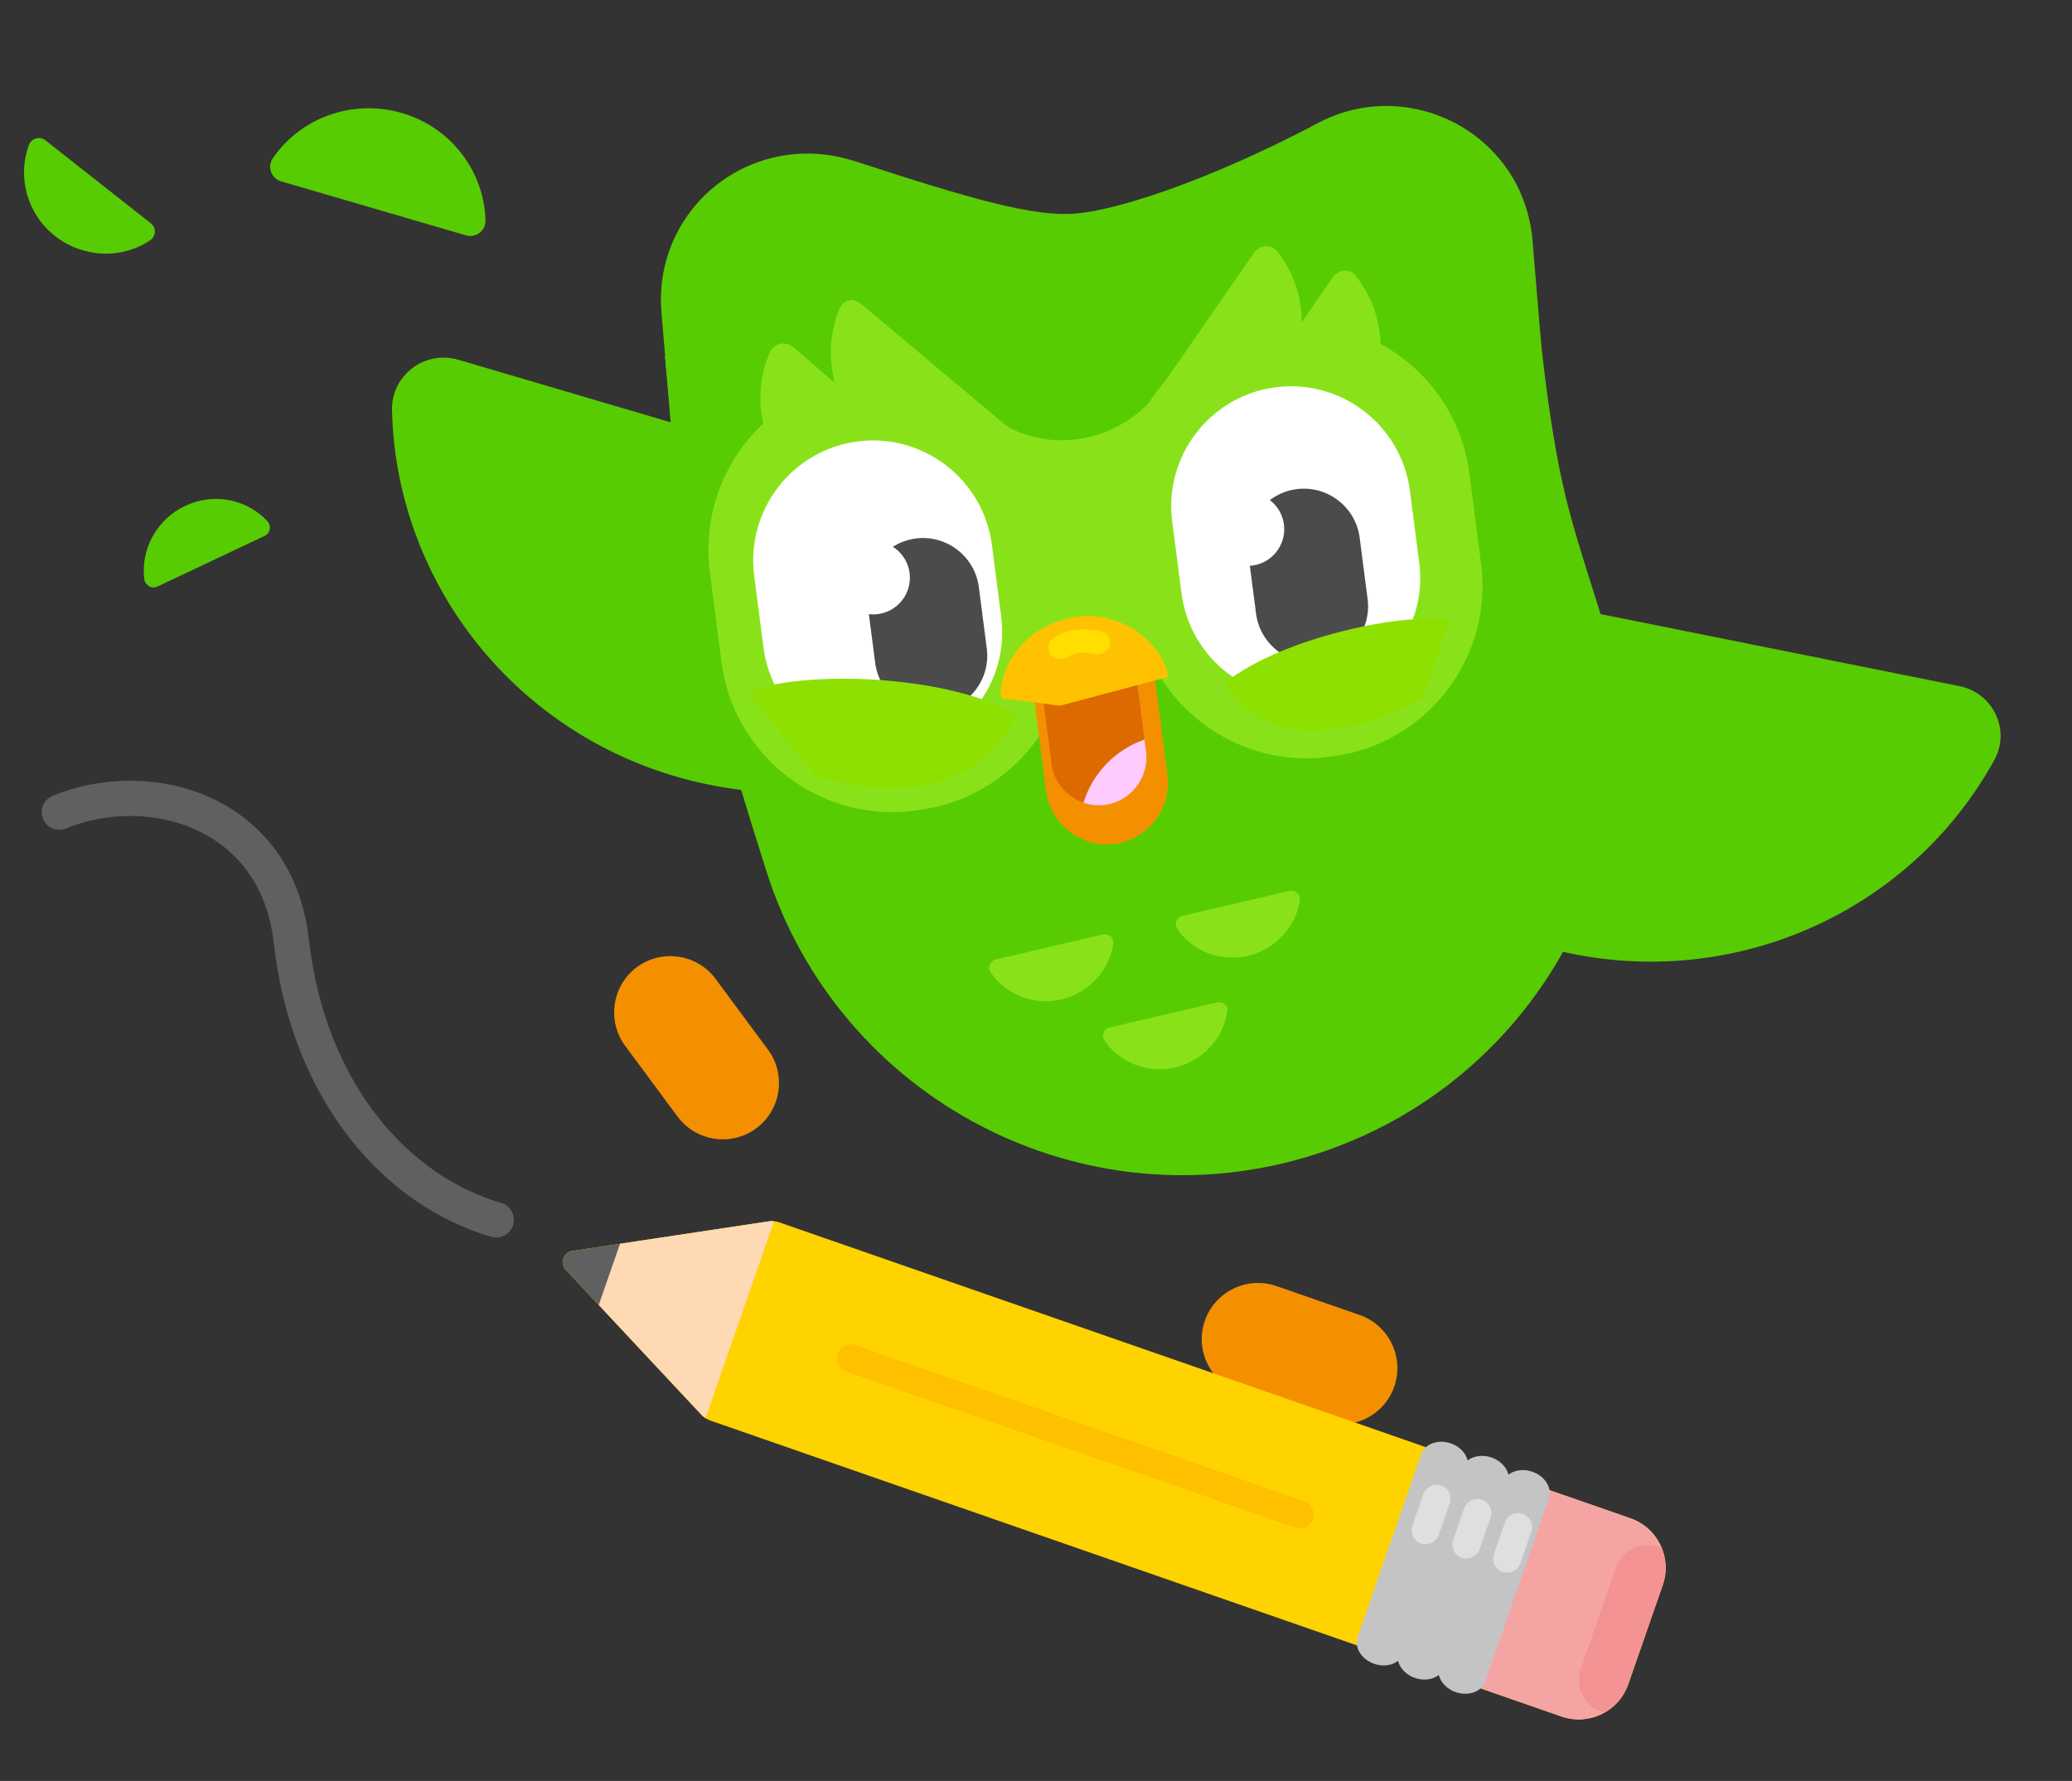 <svg width="235" height="202" viewBox="0 0 235 202" fill="none" xmlns="http://www.w3.org/2000/svg"><rect x="0" y="0" width="235" height="202" fill="#333333" stroke="none"/><g clip-path="url(#clip0)"><path d="M86.882 98.689C95.115 124.758 122.922 139.217 148.991 130.984C175.06 122.751 189.519 94.944 181.287 68.875L86.882 98.689ZM75.408 40.383C78.303 71.451 81.841 82.725 86.882 98.689L181.287 68.875C179.019 61.696 178.043 58.627 177.113 54.319C176.18 49.993 175.127 43.5 173.981 31.199L75.408 40.383Z" fill="#58CC02"/><path d="M51.996 40.808L123.341 61.821C127.102 62.976 128.665 67.46 126.447 70.698C115.641 86.452 95.529 93.567 76.695 88.085C57.861 82.603 44.918 65.68 44.462 46.553C44.343 42.601 48.145 39.674 51.996 40.808Z" fill="#58CC02"/><path d="M222.207 77.817L149.287 63.178C145.351 62.388 141.879 65.627 142.273 69.597C144.497 88.57 158.979 104.235 178.199 108.157C197.418 112.08 216.755 103.133 226.067 86.421C228.144 82.969 226.143 78.607 222.207 77.817Z" fill="#58CC02"/><path fill-rule="evenodd" clip-rule="evenodd" d="M96.793 18.223C110.145 22.588 117.221 24.619 122.013 24.221C126.805 23.823 137.245 20.431 149.511 13.939C157.598 9.649 167.695 12.8 171.985 20.887C172.983 22.846 173.627 25.019 173.811 27.231L176.433 58.812C178.697 86.089 158.417 110.041 131.14 112.306C103.856 114.478 79.911 94.29 77.647 67.013L75.017 35.34C74.26 26.217 81.02 18.233 90.235 17.468C92.447 17.284 94.604 17.569 96.793 18.223Z" fill="#58CC02"/><path d="M126.266 106.948C126.299 106.275 125.723 105.84 125.093 105.988L112.937 108.827C112.306 108.974 112.003 109.71 112.31 110.208C113.952 112.768 117.206 114.097 120.358 113.361C123.509 112.625 125.928 109.971 126.266 106.948ZM146.253 101.045L134.097 103.884C133.467 104.032 133.164 104.767 133.47 105.265C135.113 107.825 138.367 109.154 141.518 108.418C144.67 107.682 147.088 105.028 147.427 102.005C147.481 101.423 146.883 100.898 146.253 101.045ZM138.004 113.702L125.848 116.541C125.218 116.688 124.915 117.424 125.221 117.922C126.864 120.482 130.118 121.811 133.27 121.075C136.421 120.339 138.84 117.685 139.178 114.662C139.322 114.059 138.725 113.534 138.004 113.702Z" fill="#89E219"/><path d="M97.636 34.449L114.584 48.663C115.516 49.381 115.328 50.804 114.391 51.485C109.552 54.444 103.334 53.944 98.924 50.134C94.513 46.323 93.075 40.262 95.196 35.045C95.707 33.953 96.704 33.731 97.636 34.449Z" fill="#89E219"/><path fill-rule="evenodd" clip-rule="evenodd" d="M112.118 46.931C117.826 51.786 126.628 50.644 131.417 44.429C136.206 38.214 134.708 76.451 134.684 76.267C134.684 76.267 131.709 76.56 125.796 77.42C124.188 77.628 121.31 78.001 117.247 78.528C110.059 54.284 108.342 43.691 112.118 46.931Z" fill="#89E219"/><path d="M89.971 39.359L106.564 53.711C107.497 54.43 107.308 55.853 106.371 56.534C101.533 59.492 95.314 58.993 90.904 55.182C86.494 51.372 85.055 45.311 87.268 40.082C87.675 38.91 89.039 38.64 89.971 39.359Z" fill="#89E219"/><path fill-rule="evenodd" clip-rule="evenodd" d="M97.341 42.972L97.891 42.901C108.62 41.51 118.37 49.104 119.749 59.742L121.08 70.012C122.471 80.741 114.877 90.49 104.24 91.869L103.689 91.941C92.96 93.332 83.211 85.738 81.832 75.1L80.513 64.921C79.122 54.192 86.612 44.363 97.341 42.972Z" fill="#89E219"/><path d="M142.236 28.667L129.748 46.697C129.03 47.629 129.575 48.957 130.655 49.377C136.088 51.003 141.973 48.935 145.266 44.126C148.559 39.316 148.404 33.089 144.931 28.598C144.25 27.66 142.863 27.747 142.236 28.667Z" fill="#89E219"/><path d="M151.173 31.425L138.696 49.546C137.978 50.478 138.523 51.806 139.603 52.226C145.036 53.853 150.922 51.784 154.214 46.975C157.507 42.166 157.352 35.938 153.88 31.447C153.278 30.406 151.891 30.492 151.173 31.425Z" fill="#89E219"/><path fill-rule="evenodd" clip-rule="evenodd" d="M144.237 36.893L144.787 36.822C155.516 35.431 165.265 43.025 166.644 53.662L167.976 63.933C169.367 74.662 161.773 84.411 151.135 85.79L150.677 85.849C140.039 87.228 130.302 79.726 128.831 69.101L127.408 58.842C125.925 48.125 133.416 38.296 144.237 36.893C144.145 36.905 144.237 36.893 144.237 36.893Z" fill="#89E219"/><path fill-rule="evenodd" clip-rule="evenodd" d="M97.269 50.068C104.697 49.105 111.534 54.372 112.497 61.8L113.555 69.962C114.518 77.389 109.25 84.226 101.822 85.189C94.394 86.152 87.558 80.884 86.595 73.457L85.537 65.295C84.574 57.867 89.841 51.031 97.269 50.068Z" fill="white"/><path fill-rule="evenodd" clip-rule="evenodd" d="M103.866 61.078C107.351 60.626 110.562 63.1 111.014 66.585L111.918 73.554C112.369 77.039 109.895 80.25 106.411 80.702C102.926 81.154 99.715 78.68 99.263 75.195L98.359 68.226C97.908 64.741 100.382 61.53 103.866 61.078Z" fill="#4B4B4B"/><path d="M115.235 80.958C106.754 76.347 90.895 76.08 84.85 78.456L92.402 87.996C110.956 93.538 115.235 80.958 115.235 80.958Z" fill="#8EE000"/><path d="M99.571 69.654C101.85 69.359 103.458 67.272 103.163 64.993C102.867 62.714 100.78 61.106 98.501 61.401C96.222 61.697 94.614 63.784 94.91 66.063C95.205 68.342 97.292 69.95 99.571 69.654Z" fill="white"/><path fill-rule="evenodd" clip-rule="evenodd" d="M144.679 43.922C152.107 42.959 158.944 48.226 159.907 55.654L160.965 63.816C161.928 71.243 156.66 78.08 149.232 79.043C141.805 80.006 134.968 74.738 134.005 67.311L132.947 59.149C131.984 51.721 137.251 44.885 144.679 43.922Z" fill="white"/><path fill-rule="evenodd" clip-rule="evenodd" d="M147.061 55.478C150.546 55.027 153.757 57.501 154.209 60.986L155.112 67.955C155.564 71.439 153.09 74.651 149.605 75.102C146.12 75.554 142.909 73.08 142.457 69.595L141.554 62.626C141.102 59.141 143.576 55.93 147.061 55.478Z" fill="#4B4B4B"/><path d="M142.028 64.15C144.307 63.854 145.915 61.767 145.62 59.488C145.324 57.209 143.237 55.601 140.958 55.897C138.679 56.192 137.071 58.279 137.367 60.558C137.662 62.837 139.749 64.445 142.028 64.15Z" fill="white"/><path d="M138.849 77.515C145.456 72.159 160.041 69.305 164.385 70.417L161.423 79.11C144.297 88.477 138.849 77.515 138.849 77.515Z" fill="#8EE000"/><path fill-rule="evenodd" clip-rule="evenodd" d="M123.194 70.839C126.954 70.352 130.476 73.065 130.963 76.825L132.406 87.951C132.893 91.711 130.179 95.233 126.42 95.72C122.66 96.208 119.138 93.494 118.65 89.734L117.208 78.608C116.721 74.849 119.434 71.326 123.194 70.839Z" fill="#F49000"/><path fill-rule="evenodd" clip-rule="evenodd" d="M122.801 71.899C125.733 71.519 128.479 73.635 128.859 76.566L129.984 85.242C130.364 88.174 128.248 90.92 125.316 91.3C122.385 91.68 119.638 89.564 119.258 86.632L118.134 77.957C117.754 75.025 119.869 72.279 122.801 71.899Z" fill="#DC6A01"/><path fill-rule="evenodd" clip-rule="evenodd" d="M129.807 83.886L129.983 85.242C130.363 88.174 128.247 90.92 125.315 91.3C124.472 91.409 123.645 91.312 122.885 91.049C123.904 87.743 126.454 85.041 129.807 83.886Z" fill="#FFCAFF"/><path d="M113.494 78.549C113.772 74.224 117.403 70.583 122.172 69.964C126.665 69.382 131.024 72.08 132.384 76.1L132.432 76.467C132.468 76.742 132.4 76.937 132.113 76.881L120.445 79.979C120.261 80.002 120.261 80.002 120.078 80.026L113.956 79.235C113.681 79.27 113.577 79.191 113.542 78.915L113.494 78.549Z" fill="#FFC200"/><path d="M124.678 74.208C124.495 74.232 124.403 74.244 124.208 74.176C122.956 73.872 121.856 74.014 120.906 74.604C120.209 74.974 119.427 74.702 119.069 74.096C118.699 73.398 118.971 72.617 119.577 72.259C121.144 71.403 122.887 71.177 124.804 71.581C125.573 71.761 126.035 72.447 125.855 73.216C125.731 73.699 125.228 74.137 124.678 74.208Z" fill="#FFDE00"/><path fill-rule="evenodd" clip-rule="evenodd" d="M158.135 157.27C159.289 153.951 157.523 150.302 154.204 149.148L144.772 145.868C141.453 144.714 137.804 146.48 136.65 149.799C135.496 153.118 137.262 156.767 140.581 157.921L150.013 161.201C153.332 162.355 156.981 160.589 158.135 157.27Z" fill="#F49000"/><path fill-rule="evenodd" clip-rule="evenodd" d="M85.77 127.979C88.595 125.889 89.193 121.879 87.103 119.055L81.161 111.028C79.07 108.204 75.061 107.605 72.237 109.696C69.412 111.787 68.814 115.796 70.904 118.62L76.846 126.647C78.937 129.471 82.946 130.07 85.77 127.979Z" fill="#F49000"/><path fill-rule="evenodd" clip-rule="evenodd" d="M184.667 191.03L188.581 179.773C189.659 176.673 188.02 173.287 184.92 172.209L88.383 138.642C87.994 138.507 87.579 138.468 87.172 138.53L64.894 141.887C64.202 141.991 63.725 142.637 63.83 143.33C63.868 143.583 63.982 143.819 64.157 144.007L79.546 160.461C79.827 160.761 80.177 160.989 80.566 161.124L177.103 194.691C180.203 195.768 183.589 194.129 184.667 191.03Z" fill="#FFD300"/><path fill-rule="evenodd" clip-rule="evenodd" d="M68.98 149.162L71.875 140.835L64.895 141.886C64.203 141.991 63.726 142.636 63.831 143.329C63.869 143.583 63.983 143.819 64.158 144.006L68.98 149.162Z" fill="#606060"/><path fill-rule="evenodd" clip-rule="evenodd" d="M80.024 160.859L87.794 138.513C87.587 138.493 87.379 138.498 87.172 138.529L70.321 141.069L67.906 148.014L79.546 160.46C79.689 160.613 79.85 160.747 80.024 160.859Z" fill="#FFD8B4"/><path fill-rule="evenodd" clip-rule="evenodd" d="M184.665 191.03L188.58 179.773C189.657 176.673 188.018 173.287 184.919 172.209L168.431 166.476L160.614 188.958L177.102 194.691C180.201 195.768 183.588 194.129 184.665 191.03Z" fill="#F5A4A4"/><path fill-rule="evenodd" clip-rule="evenodd" d="M184.666 191.028L188.58 179.771C189.077 178.342 188.996 176.853 188.461 175.556L188.13 175.441C186.143 174.751 183.972 175.801 183.281 177.788L179.28 189.296C178.589 191.283 179.64 193.454 181.627 194.145L181.957 194.261C183.181 193.576 184.169 192.457 184.666 191.028Z" fill="#F39393"/><path d="M148.912 172.287C149.189 171.49 148.792 170.621 148.022 170.303L147.935 170.27L97.028 152.569C96.201 152.281 95.298 152.718 95.01 153.545C94.733 154.342 95.13 155.211 95.9 155.53L95.987 155.563L146.894 173.264C147.721 173.551 148.624 173.114 148.912 172.287Z" fill="#FFC000"/><path fill-rule="evenodd" clip-rule="evenodd" d="M168.458 190.701L175.666 169.969C176.076 168.79 175.238 167.428 173.795 166.926C172.352 166.424 170.85 166.973 170.44 168.151L163.231 188.884C162.822 190.062 163.659 191.424 165.102 191.926C166.546 192.428 168.048 191.879 168.458 190.701Z" fill="#C4C4C4"/><path fill-rule="evenodd" clip-rule="evenodd" d="M159.207 187.487L166.416 166.755C166.826 165.576 165.988 164.214 164.545 163.712C163.102 163.211 161.6 163.759 161.19 164.938L153.981 185.67C153.571 186.849 154.409 188.211 155.852 188.713C157.295 189.214 158.797 188.666 159.207 187.487Z" fill="#C4C4C4"/><path fill-rule="evenodd" clip-rule="evenodd" d="M163.833 189.09L171.042 168.358C171.452 167.179 170.614 165.817 169.171 165.315C167.728 164.813 166.226 165.362 165.816 166.541L158.607 187.273C158.197 188.451 159.035 189.814 160.478 190.315C161.921 190.817 163.423 190.269 163.833 189.09Z" fill="#C4C4C4"/><path d="M173.68 173.727C173.968 172.9 173.53 171.997 172.704 171.709C171.906 171.432 171.038 171.829 170.719 172.599L170.686 172.686L169.438 176.274C169.151 177.1 169.588 178.004 170.415 178.291C171.212 178.568 172.081 178.172 172.399 177.402L172.433 177.315L173.68 173.727Z" fill="#DFDFDF"/><path d="M169.055 172.116C169.343 171.289 168.905 170.386 168.079 170.098C167.281 169.821 166.413 170.218 166.094 170.988L166.061 171.075L164.813 174.663C164.526 175.49 164.963 176.393 165.79 176.68C166.587 176.958 167.456 176.561 167.774 175.791L167.808 175.704L169.055 172.116Z" fill="#DFDFDF"/><path d="M164.429 170.505C164.717 169.678 164.28 168.775 163.453 168.488C162.656 168.21 161.787 168.607 161.468 169.377L161.435 169.464L160.188 173.052C159.9 173.879 160.338 174.782 161.164 175.069C161.962 175.347 162.83 174.95 163.149 174.18L163.182 174.093L164.429 170.505Z" fill="#DFDFDF"/><path d="M56.281 138.359C45.178 135.148 34.994 124.111 33.03 106.687C31.371 91.972 16.887 87.902 6.729 92.123" stroke="#606060" stroke-width="4" stroke-linecap="round" stroke-linejoin="round"/><path d="M5.156 15.918L17.115 25.335C17.742 25.84 17.698 26.811 17.031 27.258C13.78 29.43 9.417 29.253 6.255 26.779C3.093 24.305 1.92 20.105 3.288 16.436C3.566 15.677 4.511 15.409 5.156 15.918Z" fill="#58CC02"/><path d="M30.002 60.788L17.857 66.529C17.211 66.826 16.462 66.409 16.371 65.706C15.935 62.283 17.792 58.906 20.99 57.382C24.188 55.857 27.967 56.584 30.328 59.108C30.819 59.626 30.658 60.478 30.002 60.788Z" fill="#58CC02"/><path d="M52.849 26.693L31.86 20.562C30.753 20.226 30.291 18.908 30.941 17.955C34.107 13.316 40.015 11.211 45.556 12.81C51.097 14.409 54.914 19.376 55.061 24.999C55.098 26.16 53.982 27.024 52.849 26.693Z" fill="#58CC02"/></g><defs><clipPath id="clip0"><rect width="235" height="202" fill="white"/></clipPath></defs></svg>